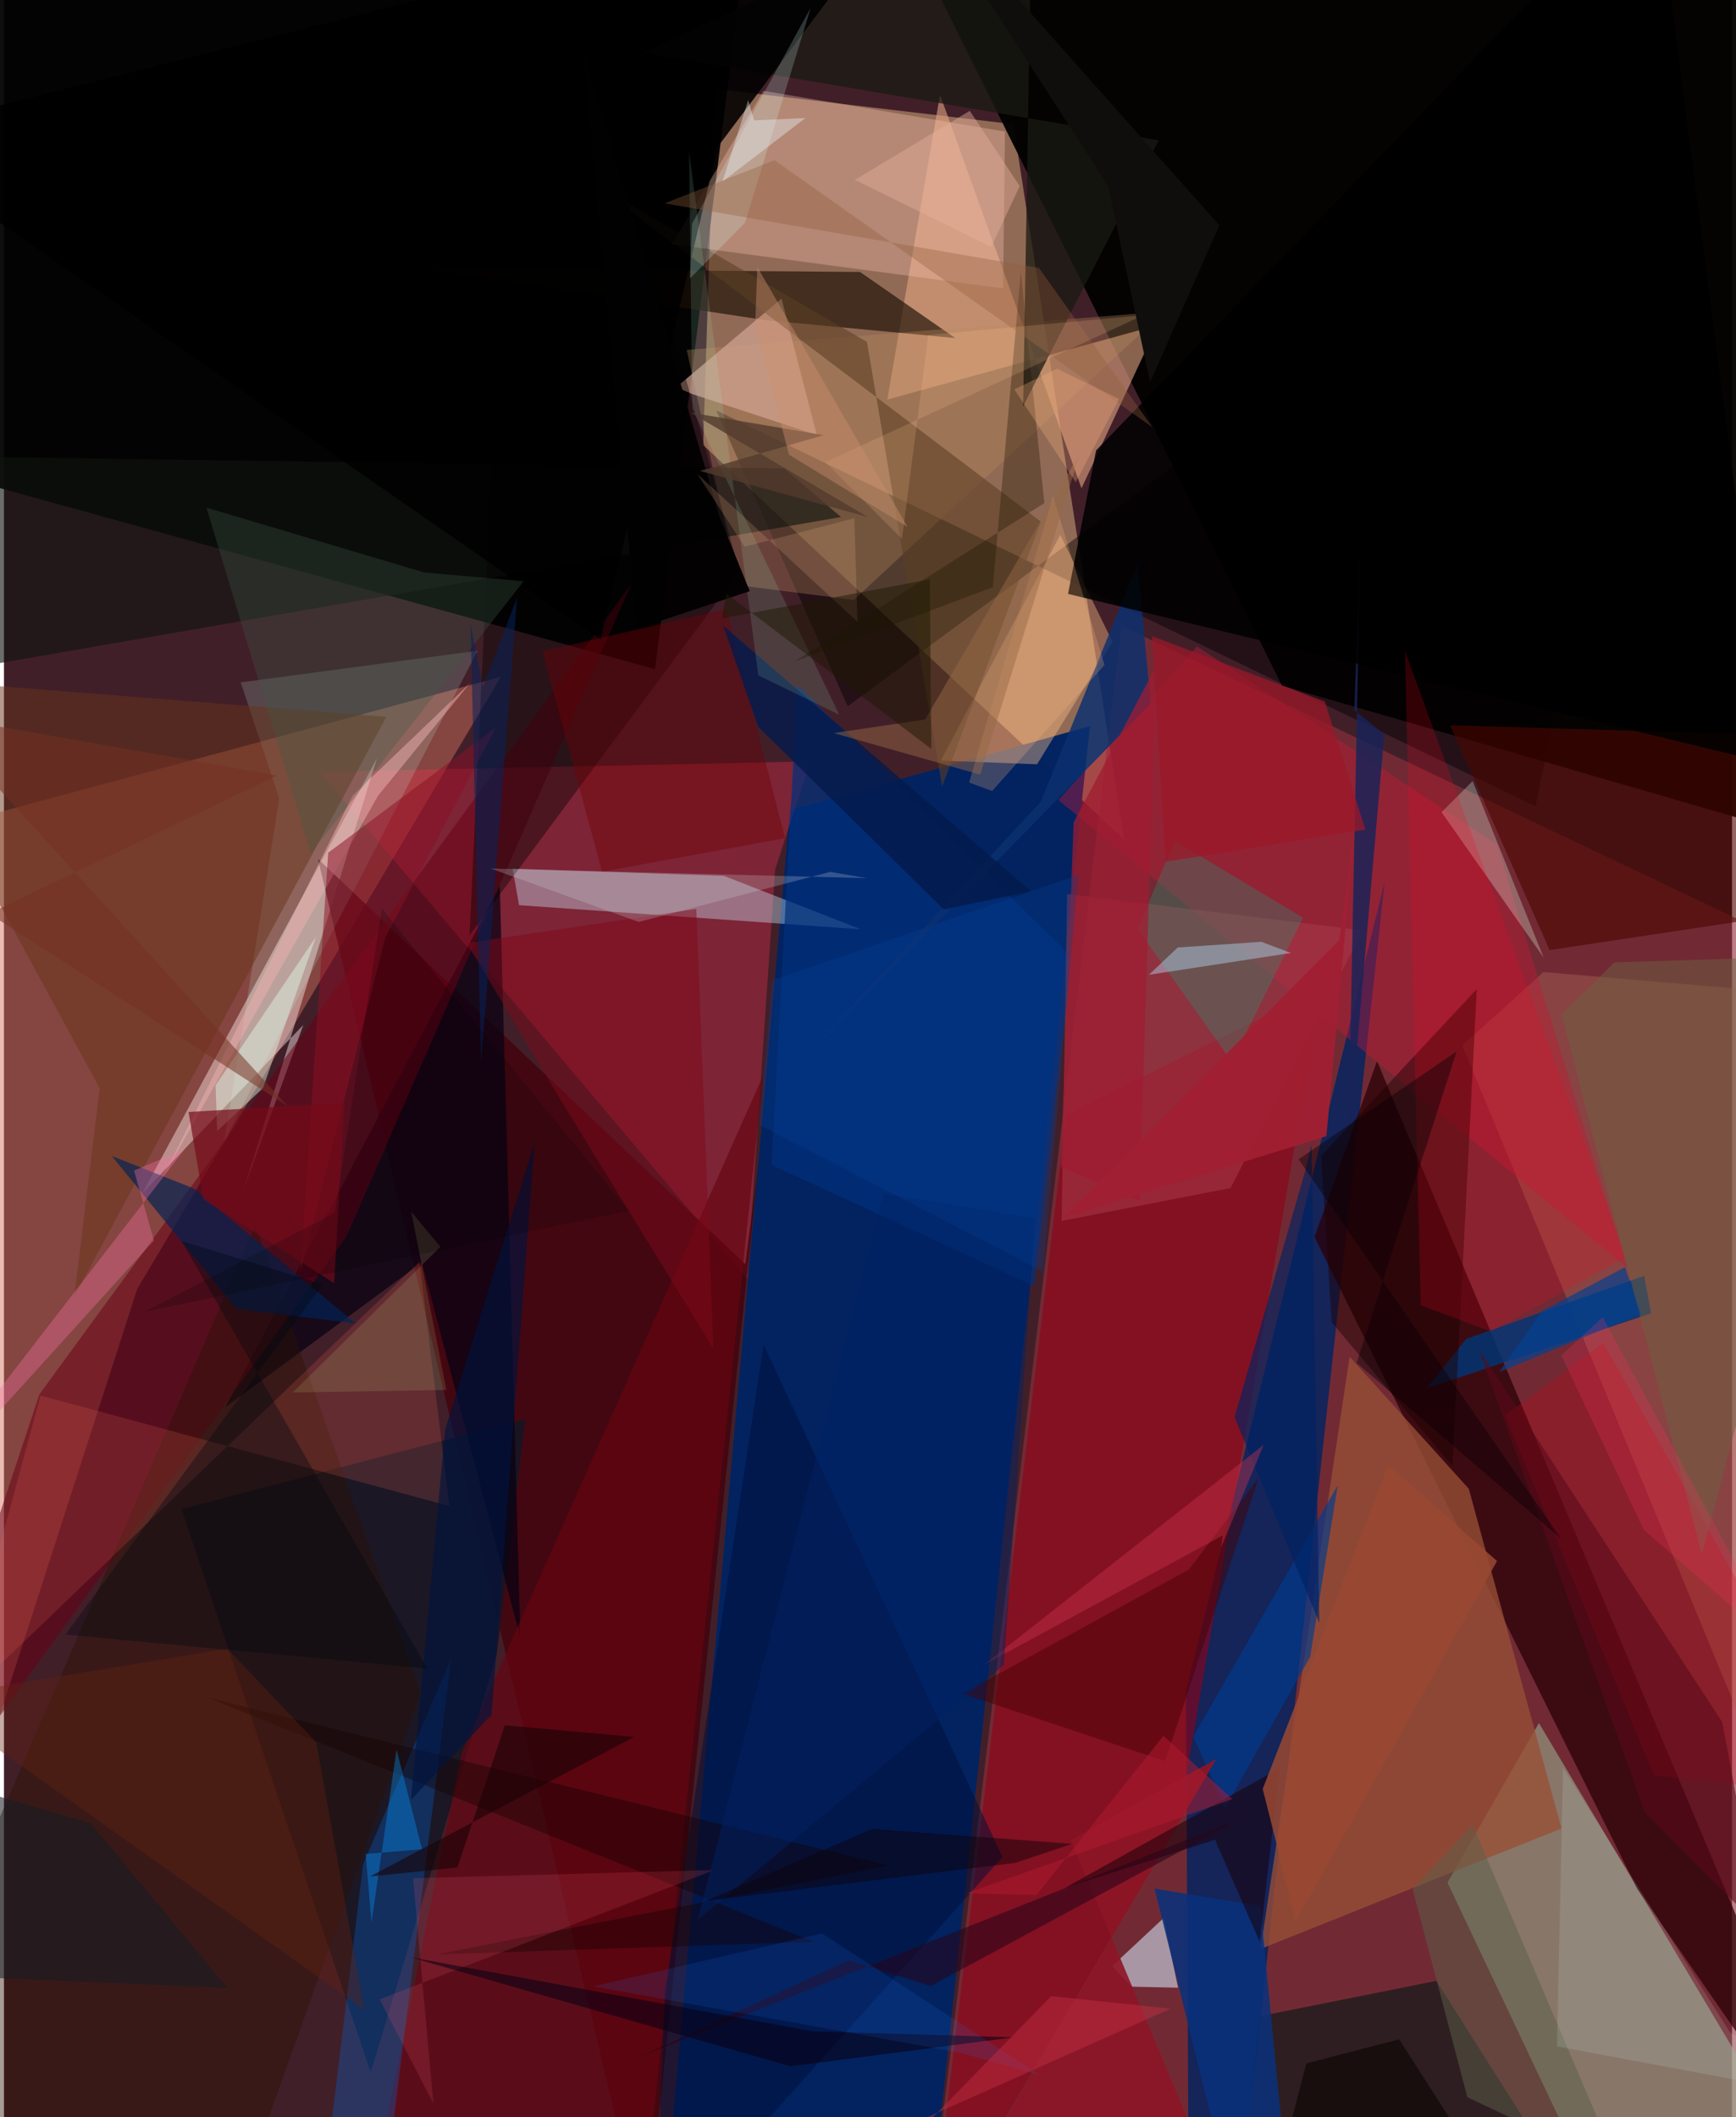 <svg xmlns="http://www.w3.org/2000/svg" width="228" height="278" viewBox="0 0 836 1024"><path fill="#411f29" d="M0 0h836v1024H0z"/><path fill="#e2b681" fill-opacity=".502" d="M541.882 405.972L488.297 60.08 343.806 42.962l-5.559 172.305z"/><path fill="#012361" fill-opacity=".976" d="M318.157 1086l62.106-694.262 145.115-40.54-74.645 695.806z"/><path fill="#030201" fill-opacity=".957" d="M898-41.527L422.738-62l195.563 393.668 267.438 77.478z"/><path fill="#8f313c" fill-opacity=".624" d="M540.665 302.734l353.2 168.06L898 1027.632 446.75 1086z"/><path fill="#020302" fill-opacity=".953" d="M-62 219.489V-62h425.044l-48.08 385.662z"/><path fill="#d2705a" fill-opacity=".467" d="M-15.216 870.566L64.462 623.41l175.926-296.068-268.412 72.433z"/><path fill="#0b245d" fill-opacity=".894" d="M573.266 1086h22.655l72.107-659.973-96.199 392z"/><path fill="#98a88d" fill-opacity=".6" d="M742.57 833.385l-44.216 77.154L781.491 1086l106.416-8.89z"/><path fill="#2a0007" fill-opacity=".741" d="M898 1069.265l-233.757-556.07-30.234 85.087 156.094 315.27z"/><path fill="#fb2e51" fill-opacity=".325" d="M390.1 368.25l-17.028 52.283-13.47 197.978L152.577 373.29z"/><path fill="#e3a582" fill-opacity=".596" d="M452.847 45.795l68.445 190.365 36.71-78.867-130.66 35.952z"/><path fill="#ffefed" fill-opacity=".431" d="M144.827 495.716l-29.097 80.525 64.715-209.483-113.43 210.316z"/><path fill="#43000b" fill-opacity=".776" d="M358.659 611.444L151.91 415.43 310.39 1086l54.774-524.122z"/><path fill="#900016" fill-opacity=".592" d="M637.628 477.74l-69.697 404.751L448.151 1086l65.82-547.014z"/><path fill="#010100" fill-opacity=".443" d="M408.184 341.628L810.654 44.74l-69.646 345.327-396.417-191.573z"/><path fill="#141625" fill-opacity=".851" d="M238.52 799.774l13.727-113.428L85.84 729.867l91.564 272.476z"/><path fill="#b6735c" fill-opacity=".353" d="M705.507 505.644l39.26-35.503L898 483.28l-60.004 343.196z"/><path fill="#080212" fill-opacity=".729" d="M249.815 792.124l-9.943-363.637-132.816 252.165 95.14-70.048z"/><path fill="#985036" fill-opacity=".769" d="M651.003 656.224l57.651 63.868L753.5 884.364l-145.588 58.267z"/><path fill="#ccebfe" fill-opacity=".384" d="M348.285 423.632l66.208 25.83-165.32-11.664-3.088-17.64z"/><path fill="#fbc6b3" fill-opacity=".337" d="M367.444 43.943l116.83 19.71-.94 75.834-160.184-21.346z"/><path fill="#1a0f05" fill-opacity=".655" d="M460.17 163.496l-91.137-8.561-166.07-25.074 211.162 1.669z"/><path fill="#c11a36" fill-opacity=".408" d="M722.281 408.464l-145.033-95.748-67.143 74.26L785.27 613.09z"/><path fill="#051816" fill-opacity=".62" d="M606.75 975.311l86.198-17.238L773.992 1086l-175.31-16.662z"/><path fill="#670512" fill-opacity=".663" d="M221.459 847.689l145.73-327.369-54.6 519.125-135.937 27.137z"/><path fill="#ffc18b" fill-opacity=".4" d="M499.777 369.658l-46.574-1.776 57.812-109.219 25.282 51.823z"/><path fill="#6a0116" fill-opacity=".533" d="M17.14 674.414L303.223 282.87 165.774 597.88-62 912.968z"/><path fill="#003575" fill-opacity=".831" d="M796.835 635.225l-3.353-18.16-86.063 30.517-19.036 23.843z"/><path fill="#ba8a5f" fill-opacity=".325" d="M330.293 169.24l231.15-18.62-150.309 139.538-55.78-7.081z"/><path fill="#00317c" fill-opacity=".71" d="M498.392 621.99l-127.086-58.586 12.575-232.035 132.44 131.436z"/><path fill="#d4eafb" fill-opacity=".565" d="M560.959 927.747l7.026 33.63-22.582-.506-9.275-9.957z"/><path fill="#a73b4a" fill-opacity=".537" d="M511.681 590.508l81.7-15.903 64.035-124.596-143.084-17.61z"/><path fill="#101410" fill-opacity=".62" d="M404.978 250.073l-446.42 77.473L-62 220.24l439.44 6.367z"/><path fill="#0061ce" fill-opacity=".329" d="M154.181 1061.765l19.547-160.062 42.707-99.722-35.276 282.454z"/><path fill="#2c1100" fill-opacity=".416" d="M107.352 1082.276l94.24-263.794-79.986-226.137-179.567 416.331z"/><path fill="#bdffef" fill-opacity=".169" d="M133.175 386.247l-18.644-56.204 114.623-15.33-122.466 236.845z"/><path fill="#4b0800" fill-opacity=".612" d="M865.171 441.83l-117.43 17.695-48.11-108.775L898 356.778z"/><path fill="#67331a" fill-opacity=".494" d="M-62 327.172l246.986 19.546L34.095 626.836l12.253-100.441z"/><path fill="#000e3a" fill-opacity=".502" d="M483.078 898.165L314.927 1086l4.729-121.828 47.834-313.875z"/><path fill="#1a1a12" fill-opacity=".749" d="M497.485-62l-4.451 258.557 65.593-128.68-249.356-42.38z"/><path fill="#0d306f" fill-opacity=".839" d="M554.768 340.34l-6.268-67.774-46.873 115.106L383.653 515.37z"/><path fill="#eb6457" fill-opacity=".192" d="M-23.074 825.475L17.69 674.992l197.848 53.447-14.55-118.166z"/><path fill="#192358" fill-opacity=".831" d="M650.26 556.096l5.94-293.224-2.933 80.69 14.526 11.553z"/><path fill="#010101" fill-opacity=".863" d="M528.34 217.861l-13.57 69.387 339.807 82.092L798.572-62z"/><path fill="#09327c" fill-opacity=".855" d="M556.628 913.413l51.133 8.549 12.352 126.056L599.307 1086z"/><path fill="#002355" fill-opacity=".671" d="M112.415 633l57.813 7.145-78.446-65.335-39.59-15.67z"/><path fill="#00b388" fill-opacity=".247" d="M594.038 513.526l34.388-69.658-62.118-37.248-17.83 42.713z"/><path fill="#d2a593" fill-opacity=".698" d="M376.166 144.434l17.06 65.96-60.4-19.86-7.527-3.281z"/><path fill="#1d0000" fill-opacity=".459" d="M637.227 559.05l75.28-80.66-11.728 230.809-58.454-69.675z"/><path fill="#030002" fill-opacity=".4" d="M249.448-62l-24.203 514.34 130.58-175.928-53.308-191.564z"/><path fill="#e5f8e1" fill-opacity=".29" d="M744.871 463.17l-49.435-70.4.237-.137 14.822-14.84z"/><path fill="#5a3e22" fill-opacity=".565" d="M453.838 380.432l47.828-128.127L286.349 89.41l131.164 75.951z"/><path fill="#003b8e" fill-opacity=".655" d="M590.74 874.48l41.163-73.129 13.35-82.967-69.913 121.51z"/><path fill="#c70013" fill-opacity=".271" d="M898 870.139L773.733 649.52l-47.56 35.037 72.064 174.083z"/><path fill="#010101" fill-opacity=".882" d="M345.293 71.026l-56.642 238.395L-62 66.131 445.217-62z"/><path fill="#fa021f" fill-opacity=".192" d="M784.547 608.034l-64.977 35.983-34.192-12.654-7.604-316.512z"/><path fill="#6f0005" fill-opacity=".424" d="M377.829 405.365L349.58 294.442l-89.102 20.652 28.9 106.516z"/><path fill="#460004" fill-opacity=".475" d="M573.239 759.127l-109.612 60.04 98.116 32.604 45.24-136.95z"/><path fill="#ecaeaf" fill-opacity=".51" d="M168.677 384.765l56.94-54.521-44.602 54.564-103.8 183.977z"/><path fill="#3d5848" fill-opacity=".318" d="M148.4 412.748L97.965 245.53l105.41 31.38 48.001 4.208z"/><path fill="#6f5f43" fill-opacity=".51" d="M821.425 751.955L898 461.775l-118.846 3.688-25.622 25.297z"/><path fill="#8d1526" fill-opacity=".91" d="M586.523 850.732l-112.468 191.89 118.333 29.153-76.3-181.7z"/><path fill="#140002" fill-opacity=".404" d="M428.007 902.37l-218.526 42.9 182.313-6.098-293.1-118.04z"/><path fill="#f474a5" fill-opacity=".357" d="M-57.47 743.475L87.602 555.71l-24.678 10.426 9.64 33.812z"/><path fill="#65210e" fill-opacity=".376" d="M151.052 842.66l23.34 129.442L-37.41 821.503l145.367-24.18z"/><path fill="#00133e" fill-opacity=".643" d="M235.93 829.36l20.73-276.626-43.159 138.386-16.607 179.378z"/><path fill="#e2feeb" fill-opacity=".435" d="M103.143 547l22.148-20.702 25.662-73.168-48.602 71.778z"/><path fill="#5b5f4a" fill-opacity=".506" d="M707.937 1014.339l-26.44-100.614 28.938-31.24 70.901 166.564z"/><path fill="#adcfe6" fill-opacity=".478" d="M608.288 455.525l-40.45 2.743-13.954 13.203 68.774-10.549z"/><path fill="#041a4c" fill-opacity=".812" d="M347.956 302.597l149.001 128.565-42.334 8.696-89.8-88.357z"/><path fill="#8c1025" fill-opacity=".518" d="M156.871 412.427l-13.432 202.82 40.96-161.68 53.65-101.798z"/><path fill="#9f1c32" fill-opacity=".733" d="M511.24 564.26l6.243-166.569 39.817-75.26-7.928 258.452z"/><path fill="#1b000a" fill-opacity=".553" d="M617.175 855.192l-9.66 84.053-21.656-49.424-72.662 23.315z"/><path fill="#800a19" fill-opacity=".49" d="M343.217 652.342l-76.819-125.094-42.457-71.098 110.995-16.527z"/><path fill="#002362" fill-opacity=".651" d="M636.346 784.94l-41.01-99.53 34.094-118.858 3.123-12.86z"/><path fill="#d4eae3" fill-opacity=".145" d="M751.312 989.773L898 1017.126l-62.976-34.081-80.786-127.943z"/><path fill="#09225a" fill-opacity=".549" d="M225.717 301.892l6.128 30.32 16.357-43.116-17.411 225.472z"/><path fill="#a3f8d2" fill-opacity=".137" d="M333 197.659L331.448 73.52l33.5 253.136 39.154 19.058z"/><path fill="#280419" fill-opacity=".569" d="M408.542 948.133l39.777 12.443 151.079-81.474-292.154 115.875z"/><path fill="#994832" fill-opacity=".847" d="M722.307 755.02l-52.502-46.323-60.852 156.55 16.025 63.761z"/><path fill="#f3526a" fill-opacity=".173" d="M343.524 904.48l-145.628 3.94 9.849 108.976-25.996-50.36z"/><path fill="#d3fafc" fill-opacity=".208" d="M390.279 3.806l-31.764 103.901-26.704 27.038 1.086-26.543z"/><path fill="#1c1300" fill-opacity=".333" d="M382.467 319.929l120.84-76.603-11.374-111.789-13.546 152.49z"/><path fill="#020911" fill-opacity=".376" d="M85.808 600.138L204.81 807.077 29.735 790.575l124.469-169.404z"/><path fill="#049aff" fill-opacity=".353" d="M174.98 896.681l27.29-2.27-12.345-48.217-12.104 83.64z"/><path fill="#760a19" fill-opacity=".675" d="M164.712 533.343l-75.422 4.488 7.21 42.26 63.242 40.555z"/><path fill="#d0334b" fill-opacity=".4" d="M588.89 748.338l20.51-49.486L474.058 805.28l115.588-62.67z"/><path fill="#905b3a" fill-opacity=".353" d="M500.7 129.606L319.62 98.36l53.142-20.897 182.904 129.223z"/><path fill="#5a0a18" fill-opacity=".592" d="M831.21 832.887l18.824 100.134-56.135-56.363-80.424-224.075z"/><path fill="#030202" fill-opacity=".973" d="M346.031 249.505L280.332 24.73l25.63 279.434 54.825-18.243z"/><path fill="#1a0205" fill-opacity=".6" d="M219.375 903.221l22.926-68.776 62.6 5.65-127.89 67.511z"/><path fill="#feb581" fill-opacity=".239" d="M532.408 321.623l-54.35 60.932-11.143-4.06 40.6-138.393z"/><path fill="#0a0014" fill-opacity=".573" d="M391.362 982.484l96.98 2.897-108.011 14.042-183.917-52.831z"/><path fill="#090006" fill-opacity=".424" d="M753.197 744.13L626.293 560.708l76.473-52.193-48.389 150.657z"/><path fill="#cde582" fill-opacity=".141" d="M197.013 586.059l17.034 86.228-74.38 1.22 71.475-70.453z"/><path fill="#247eff" fill-opacity=".125" d="M395.724 935.124L285.155 960.75l177.377 32.05 38.53 10.773z"/><path fill="#ffc295" fill-opacity=".18" d="M447.159 162.013l104.05-9.578-153.823 71.136 37.074 37.072z"/><path fill="#002164" fill-opacity=".463" d="M483.73 805.323l-148.08 123.26 89.713-351.35 73.548 12.026z"/><path fill="#03418f" fill-opacity=".698" d="M744.065 634.107l-20.662 29.495 68.347-28.053-7.526-22.661z"/><path fill="#cbd1d9" fill-opacity=".251" d="M307.048 445.898l-71.643-25.849 182.022 4.69-17.669-3.046z"/><path fill="#064096" fill-opacity=".294" d="M502.662 615.003l17.051-191.809-147.991 50.954-6.2 69.892z"/><path fill="#9b1729" fill-opacity=".749" d="M658.608 401.25l-96.668 15.546-6.497-109.101 83.53 31.606z"/><path fill="#f7b889" fill-opacity=".188" d="M412.884 300.715l-77.57-71.645 23.013 35.349 53.095-13.755z"/><path fill="#0b0009" fill-opacity=".463" d="M419.987 884.556l-80.491 34.874 149.57-18.394 27.728-9.217z"/><path fill="#743222" fill-opacity=".533" d="M131.994 375.109L-7.15 441.879l144.428 93.196-172.301-189.407z"/><path fill="#b21b30" fill-opacity=".514" d="M560.944 839.52l33.321 30.657-128.655 45.537 33.794.907z"/><path fill="#966845" fill-opacity=".482" d="M445.677 347.983l-44.282 6.576 70.882 20.116 48.212-155.378z"/><path fill="#e6b09b" fill-opacity=".435" d="M491.395 89.987l-13.827 29.465-65.885-32.46 55.552-33.382z"/><path fill="#523a2d" fill-opacity=".792" d="M336.722 227.77l81.19 22.292-85.761-50.512 64.335 10.924z"/><path fill="#1d1901" fill-opacity=".478" d="M347.338 299.147l100.537-18.928.754 82.04-99.2-75.207z"/><path fill="#ff305e" fill-opacity=".22" d="M860.894 798.886l-67.567-58.885-39.922-84.429 20.014-18.462z"/><path fill="#c82f45" fill-opacity=".435" d="M564.425 971.522L307.501 1086h81.355L506.66 965.458z"/><path fill="#a01f32" fill-opacity=".965" d="M653.668 398.326L639.77 549.539l-126.957 39.293 133.194-134.205z"/><path fill="#0f0e0d" d="M534.146 89.925l20.33 94.899 33.505-75.85L435.95-62z"/><path fill-opacity=".18" d="M160.078 586.548l22.765-147.067 119.303 146.066-234.26 48.987z"/><path fill="#0b0603" fill-opacity=".639" d="M630.049 998.008L616.519 1050l105.385 9.61-46.946-73.257z"/><path fill="#fbb381" fill-opacity=".286" d="M509.464 178.334l-20.666 10.027 29.713 44.866 20.967-40.234z"/><path fill="#eaf5fe" fill-opacity=".388" d="M362.92 58.232l24.82-1.15-40.115 30.74 12.423-39.396z"/><path fill="#171b23" fill-opacity=".557" d="M-53.17 954.603l161.33 6.893-66.28-79.7L-62 851.48z"/><path fill="#ce8f6e" fill-opacity=".42" d="M363.432 157.025l16.344 62.883 57.36 34.953-72.683-125.746z"/></svg>